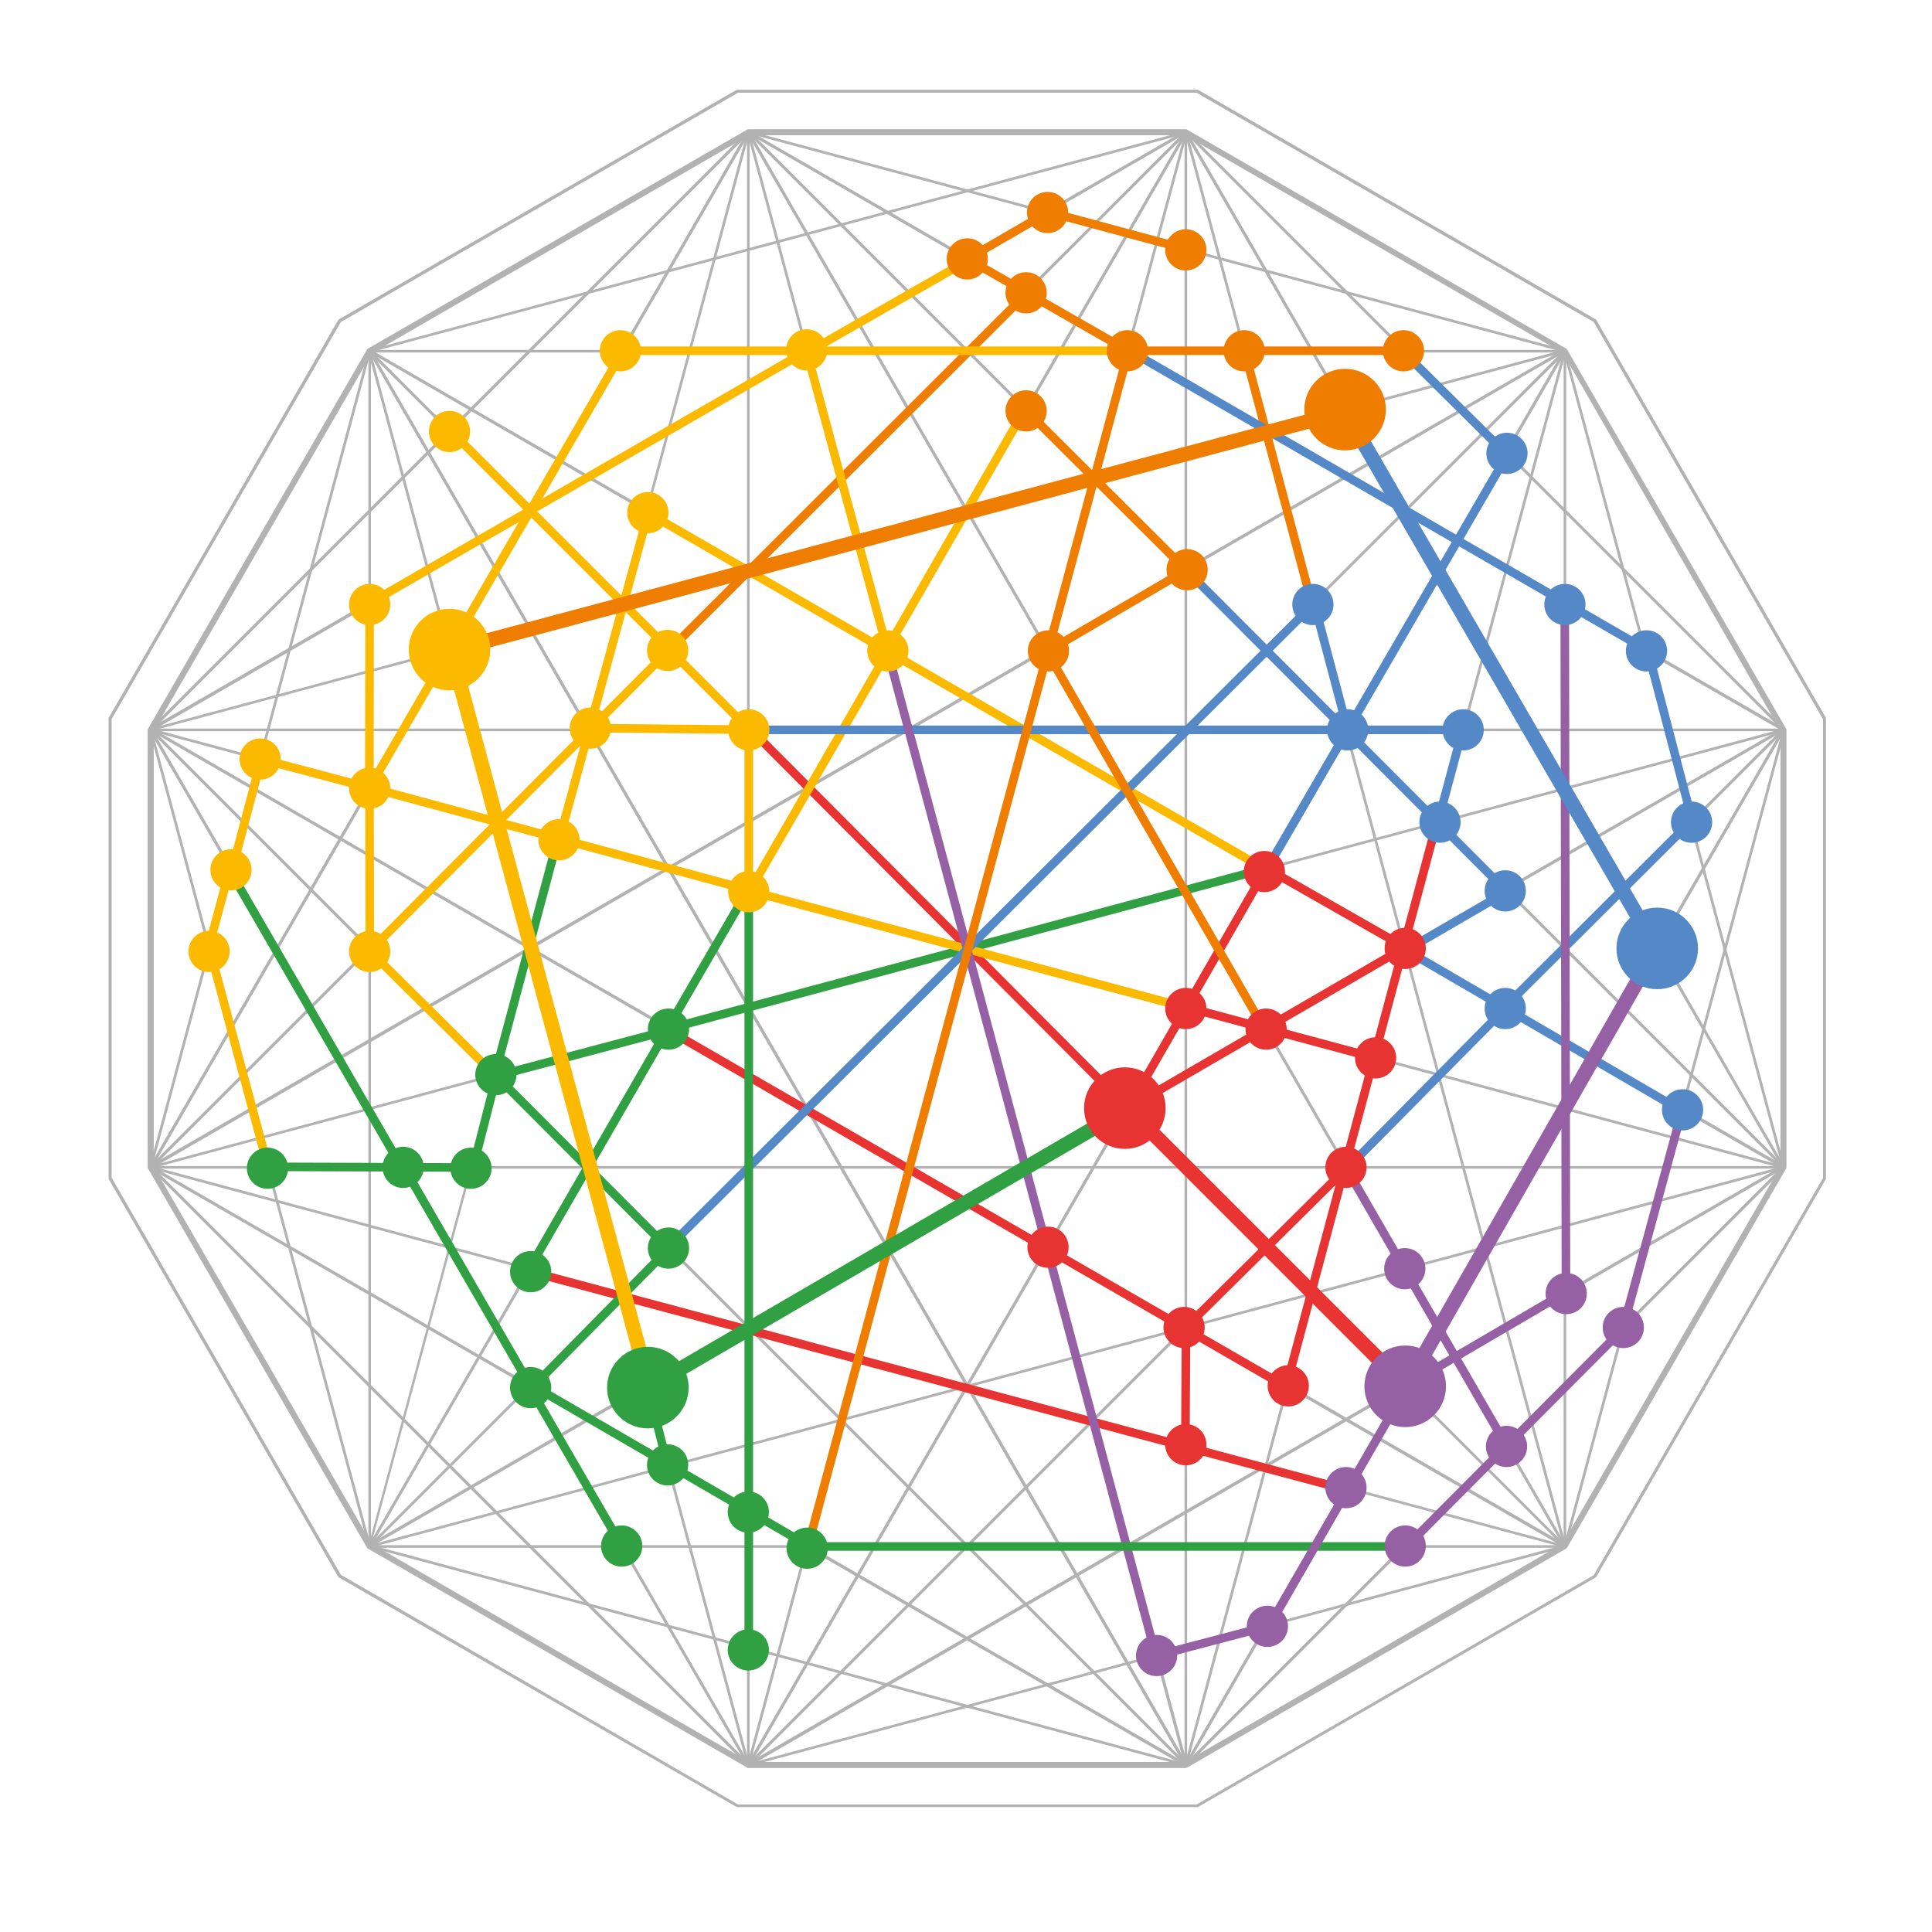<?xml version="1.0" encoding="utf-8"?>
<!-- Generator: Adobe Illustrator 19.2.1, SVG Export Plug-In . SVG Version: 6.00 Build 0)  -->
<svg version="1.1" id="Layer_1" xmlns="http://www.w3.org/2000/svg" xmlns:xlink="http://www.w3.org/1999/xlink" viewBox="370 200 450 450" xml:space="preserve">
	 <!-- style="enable-background:new 0 0 1190.6 841.9;" -->
<style type="text/css">
	.st0{fill:#B2B2B2;}
	.st1{fill:#FBBA00;}
	.st2{fill:#30A043;}
	.st3{fill:#E73331;}
	.st4{fill:#EF7D00;}
	.st5{fill:#9560A4;}
	.st6{fill:#5488C7;}
	.st7{fill:none;stroke:#30A043;stroke-width:4.723;stroke-miterlimit:10;}
</style>
<g>
	<g>
		<path class="st0" d="M646.2,611.4c-0.2,0-0.3-0.2-0.3-0.3V230.8c0-0.2,0.2-0.3,0.3-0.3c0.2,0,0.3,0.2,0.3,0.3v380.3
			C646.6,611.3,646.4,611.4,646.2,611.4z"/>
	</g>
	<g>
		<path class="st0" d="M734.5,560.5c-0.2,0-0.3-0.2-0.3-0.3V281.7c0-0.2,0.2-0.3,0.3-0.3c0.2,0,0.3,0.2,0.3,0.3v278.4
			C734.8,560.3,734.7,560.5,734.5,560.5z"/>
	</g>
	<g>
		<path class="st0" d="M456.1,560.5c-0.2,0-0.3-0.2-0.3-0.3V281.7c0-0.2,0.2-0.3,0.3-0.3s0.3,0.2,0.3,0.3v278.4
			C456.4,560.3,456.3,560.5,456.1,560.5z"/>
	</g>
	<g>
		<path class="st0" d="M734.5,560.5H456.1c-0.2,0-0.3-0.2-0.3-0.3c0-0.2,0.2-0.3,0.3-0.3h278.4c0.2,0,0.3,0.2,0.3,0.3
			C734.8,560.3,734.7,560.5,734.5,560.5z"/>
	</g>
	<g>
		<path class="st0" d="M734.5,282.1H456.1c-0.2,0-0.3-0.2-0.3-0.3s0.2-0.3,0.3-0.3h278.4c0.2,0,0.3,0.2,0.3,0.3
			S734.7,282.1,734.5,282.1z"/>
	</g>
	<g>
		<path class="st0" d="M595.3,421.3c-0.1,0-0.3-0.1-0.3-0.2l-51-190.2c0-0.2,0.1-0.4,0.2-0.4c0.2,0,0.4,0.1,0.4,0.2l51,190.2
			C595.6,421,595.5,421.2,595.3,421.3C595.3,421.3,595.3,421.3,595.3,421.3z"/>
	</g>
	<g>
		<path class="st0" d="M544.3,611.4C544.3,611.4,544.3,611.4,544.3,611.4c-0.3-0.1-0.4-0.2-0.3-0.4l51-190.2c0-0.2,0.2-0.3,0.4-0.2
			c0.2,0,0.3,0.2,0.2,0.4l-51,190.2C544.6,611.3,544.5,611.4,544.3,611.4z"/>
	</g>
	<g>
		<path class="st0" d="M595.3,421.3C595.2,421.3,595.2,421.3,595.3,421.3c-0.3-0.1-0.4-0.2-0.3-0.4l51-190.2c0-0.2,0.2-0.3,0.4-0.2
			c0.2,0,0.3,0.2,0.2,0.4l-51,190.2C595.6,421.2,595.4,421.3,595.3,421.3z"/>
	</g>
	<g>
		<path class="st0" d="M646.2,611.4c-0.1,0-0.3-0.1-0.3-0.2L595,421c0-0.2,0.1-0.4,0.2-0.4c0.2,0,0.4,0.1,0.4,0.2l51,190.2
			C646.6,611.2,646.5,611.4,646.2,611.4C646.3,611.4,646.3,611.4,646.2,611.4z"/>
	</g>
	<g>
		<path class="st0" d="M595.3,421.3c-0.1,0-0.3-0.1-0.3-0.2c0-0.2,0.1-0.4,0.2-0.4l190.2-51c0.2,0,0.4,0.1,0.4,0.2
			c0,0.2-0.1,0.4-0.2,0.4L595.3,421.3C595.3,421.3,595.3,421.3,595.3,421.3z"/>
	</g>
	<g>
		<path class="st0" d="M595.3,421.3C595.2,421.3,595.2,421.3,595.3,421.3l-190.2-51c-0.2,0-0.3-0.2-0.2-0.4c0-0.2,0.2-0.3,0.4-0.2
			l190.2,51c0.2,0,0.3,0.2,0.2,0.4C595.6,421.2,595.4,421.3,595.3,421.3z"/>
	</g>
	<g>
		<path class="st0" d="M785.4,472.2C785.4,472.2,785.4,472.2,785.4,472.2l-190.2-51c-0.2,0-0.3-0.2-0.2-0.4c0-0.2,0.2-0.3,0.4-0.2
			l190.2,51c0.2,0,0.3,0.2,0.2,0.4C785.7,472.1,785.6,472.2,785.4,472.2z"/>
	</g>
	<g>
		<path class="st0" d="M405.1,472.2c-0.1,0-0.3-0.1-0.3-0.2c0-0.2,0.1-0.4,0.2-0.4l190.2-51c0.2,0,0.4,0.1,0.4,0.2
			c0,0.2-0.1,0.4-0.2,0.4L405.1,472.2C405.2,472.2,405.1,472.2,405.1,472.2z"/>
	</g>
	<g>
		<path class="st0" d="M595.3,421.3c-0.1,0-0.2,0-0.2-0.1L455.8,282c-0.1-0.1-0.1-0.3,0-0.5c0.1-0.1,0.3-0.1,0.5,0l139.2,139.2
			c0.1,0.1,0.1,0.3,0,0.5C595.4,421.2,595.4,421.3,595.3,421.3z"/>
	</g>
	<g>
		<path class="st0" d="M734.5,560.5c-0.1,0-0.2,0-0.2-0.1L595,421.2c-0.1-0.1-0.1-0.3,0-0.5s0.3-0.1,0.5,0l139.2,139.2
			c0.1,0.1,0.1,0.3,0,0.5C734.7,560.5,734.6,560.5,734.5,560.5z"/>
	</g>
	<g>
		<path class="st0" d="M595.3,421.3c-0.1,0-0.2,0-0.2-0.1c-0.1-0.1-0.1-0.3,0-0.5l139.2-139.2c0.1-0.1,0.3-0.1,0.5,0s0.1,0.3,0,0.5
			L595.5,421.2C595.4,421.2,595.4,421.3,595.3,421.3z"/>
	</g>
	<g>
		<path class="st0" d="M456.1,560.5c-0.1,0-0.2,0-0.2-0.1c-0.1-0.1-0.1-0.3,0-0.5L595,420.7c0.1-0.1,0.3-0.1,0.5,0s0.1,0.3,0,0.5
			L456.3,560.4C456.2,560.5,456.2,560.5,456.1,560.5z"/>
	</g>
	<g>
		<path class="st0" d="M544.3,611.4c-0.2,0-0.3-0.2-0.3-0.3V230.8c0-0.2,0.2-0.3,0.3-0.3c0.2,0,0.3,0.2,0.3,0.3v380.3
			C544.7,611.3,544.5,611.4,544.3,611.4z"/>
	</g>
	<g>
		<path class="st0" d="M785.4,472.2H405.1c-0.2,0-0.3-0.2-0.3-0.3s0.2-0.3,0.3-0.3h380.3c0.2,0,0.3,0.2,0.3,0.3
			S785.6,472.2,785.4,472.2z"/>
	</g>
	<g>
		<path class="st0" d="M785.4,370.3H405.1c-0.2,0-0.3-0.2-0.3-0.3s0.2-0.3,0.3-0.3h380.3c0.2,0,0.3,0.2,0.3,0.3
			S785.6,370.3,785.4,370.3z"/>
	</g>
	<g>
		<path class="st0" d="M405.1,370.3c-0.1,0-0.2-0.1-0.3-0.2c-0.1-0.2,0-0.4,0.1-0.5l241.1-139.2c0.2-0.1,0.4,0,0.5,0.1
			c0.1,0.2,0,0.4-0.1,0.5L405.3,370.3C405.2,370.3,405.2,370.3,405.1,370.3z"/>
	</g>
	<g>
		<path class="st0" d="M785.4,370.3c-0.1,0-0.1,0-0.2,0L544.2,231.1c-0.2-0.1-0.2-0.3-0.1-0.5c0.1-0.2,0.3-0.2,0.5-0.1l241.1,139.2
			c0.2,0.1,0.2,0.3,0.1,0.5C785.7,370.3,785.5,370.3,785.4,370.3z"/>
	</g>
	<g>
		<path class="st0" d="M646.2,611.4c-0.1,0-0.1,0-0.2,0L405,472.2c-0.2-0.1-0.2-0.3-0.1-0.5c0.1-0.2,0.3-0.2,0.5-0.1l241.1,139.2
			c0.2,0.1,0.2,0.3,0.1,0.5C646.5,611.4,646.3,611.4,646.2,611.4z"/>
	</g>
	<g>
		<path class="st0" d="M734.5,560.5C734.5,560.5,734.4,560.5,734.5,560.5L405,472.2c-0.2,0-0.3-0.2-0.2-0.4c0-0.2,0.2-0.3,0.4-0.2
			l329.4,88.3c0.2,0,0.3,0.2,0.2,0.4C734.8,560.4,734.6,560.5,734.5,560.5z"/>
	</g>
	<g>
		<path class="st0" d="M544.3,611.4c-0.1,0-0.2-0.1-0.3-0.2c-0.1-0.2,0-0.4,0.1-0.5l241.1-139.2c0.2-0.1,0.4,0,0.5,0.1
			c0.1,0.2,0,0.4-0.1,0.5L544.5,611.4C544.4,611.4,544.4,611.4,544.3,611.4z"/>
	</g>
	<g>
		<path class="st0" d="M456.1,560.5c-0.1,0-0.3-0.1-0.3-0.2c0-0.2,0.1-0.4,0.2-0.4l329.4-88.3c0.2,0,0.4,0.1,0.4,0.2
			c0,0.2-0.1,0.4-0.2,0.4L456.1,560.5C456.1,560.5,456.1,560.5,456.1,560.5z"/>
	</g>
	<g>
		<path class="st0" d="M646.2,611.4c-0.1,0-0.2,0-0.2-0.1c-0.1-0.1-0.1-0.3,0-0.5l139.2-139.2c0.1-0.1,0.3-0.1,0.5,0
			c0.1,0.1,0.1,0.3,0,0.5L646.5,611.3C646.4,611.4,646.3,611.4,646.2,611.4z"/>
	</g>
	<g>
		<path class="st0" d="M405.1,370.3c-0.1,0-0.2,0-0.2-0.1c-0.1-0.1-0.1-0.3,0-0.5l139.2-139.2c0.1-0.1,0.3-0.1,0.5,0
			c0.1,0.1,0.1,0.3,0,0.5L405.4,370.2C405.3,370.3,405.2,370.3,405.1,370.3z"/>
	</g>
	<g>
		<path class="st0" d="M544.3,611.4c-0.1,0-0.2,0-0.2-0.1L404.9,472.1c-0.1-0.1-0.1-0.3,0-0.5c0.1-0.1,0.3-0.1,0.5,0l139.2,139.2
			c0.1,0.1,0.1,0.3,0,0.5C544.5,611.4,544.4,611.4,544.3,611.4z"/>
	</g>
	<g>
		<path class="st0" d="M785.4,370.3c-0.1,0-0.2,0-0.2-0.1L646,231c-0.1-0.1-0.1-0.3,0-0.5c0.1-0.1,0.3-0.1,0.5,0l139.2,139.2
			c0.1,0.1,0.1,0.3,0,0.5C785.6,370.3,785.5,370.3,785.4,370.3z"/>
	</g>
	<g>
		<path class="st0" d="M405.1,472.2c-0.1,0-0.1,0-0.2,0c-0.2-0.1-0.2-0.3-0.1-0.5L544,230.6c0.1-0.2,0.3-0.2,0.5-0.1
			c0.2,0.1,0.2,0.3,0.1,0.5L405.4,472.1C405.3,472.2,405.2,472.2,405.1,472.2z"/>
	</g>
	<g>
		<path class="st0" d="M785.4,472.2c-0.1,0-0.2-0.1-0.3-0.2L645.9,231c-0.1-0.2,0-0.4,0.1-0.5c0.2-0.1,0.4,0,0.5,0.1l139.2,241.1
			c0.1,0.2,0,0.4-0.1,0.5C785.5,472.2,785.5,472.2,785.4,472.2z"/>
	</g>
	<g>
		<path class="st0" d="M544.3,611.4c-0.1,0-0.2-0.1-0.3-0.2L404.8,370.2c-0.1-0.2,0-0.4,0.1-0.5c0.2-0.1,0.4,0,0.5,0.1l139.2,241.1
			c0.1,0.2,0,0.4-0.1,0.5C544.4,611.4,544.4,611.4,544.3,611.4z"/>
	</g>
	<g>
		<path class="st0" d="M646.2,611.4c-0.1,0-0.1,0-0.2,0c-0.2-0.1-0.2-0.3-0.1-0.5l139.2-241.1c0.1-0.2,0.3-0.2,0.5-0.1
			c0.2,0.1,0.2,0.3,0.1,0.5L646.5,611.3C646.5,611.4,646.3,611.4,646.2,611.4z"/>
	</g>
	<g>
		<path class="st0" d="M456.1,282.1c-0.1,0-0.3-0.1-0.3-0.2c0-0.2,0.1-0.4,0.2-0.4l190.2-51c0.2,0,0.4,0.1,0.4,0.2
			c0,0.2-0.1,0.4-0.2,0.4L456.1,282.1C456.1,282.1,456.1,282.1,456.1,282.1z"/>
	</g>
	<g>
		<path class="st0" d="M734.5,282.1C734.5,282.1,734.4,282.1,734.5,282.1l-190.2-51c-0.2,0-0.3-0.2-0.2-0.4c0-0.2,0.2-0.3,0.4-0.2
			l190.2,51c0.2,0,0.3,0.2,0.2,0.4C734.8,282,734.6,282.1,734.5,282.1z"/>
	</g>
	<g>
		<path class="st0" d="M646.2,611.4C646.2,611.4,646.2,611.4,646.2,611.4l-190.2-51c-0.2,0-0.3-0.2-0.2-0.4c0-0.2,0.2-0.3,0.4-0.2
			l190.2,51c0.2,0,0.3,0.2,0.2,0.4C646.5,611.3,646.4,611.4,646.2,611.4z"/>
	</g>
	<g>
		<path class="st0" d="M544.3,611.4c-0.1,0-0.3-0.1-0.3-0.2c0-0.2,0.1-0.4,0.2-0.4l190.2-51c0.2,0,0.4,0.1,0.4,0.2
			c0,0.2-0.1,0.4-0.2,0.4L544.3,611.4C544.4,611.4,544.4,611.4,544.3,611.4z"/>
	</g>
	<g>
		<path class="st0" d="M785.4,472.2c-0.1,0-0.3-0.1-0.3-0.2l-51-190.2c0-0.2,0.1-0.4,0.2-0.4c0.2,0,0.4,0.1,0.4,0.2l51,190.2
			C785.8,472,785.7,472.2,785.4,472.2C785.5,472.2,785.5,472.2,785.4,472.2z"/>
	</g>
	<g>
		<path class="st0" d="M405.1,472.2C405.1,472.2,405.1,472.2,405.1,472.2c-0.3-0.1-0.4-0.2-0.3-0.4l51-190.2c0-0.2,0.2-0.3,0.4-0.2
			c0.2,0,0.3,0.2,0.2,0.4l-51,190.2C405.4,472.1,405.3,472.2,405.1,472.2z"/>
	</g>
	<g>
		<path class="st0" d="M456.1,560.5c-0.1,0-0.3-0.1-0.3-0.2l-51-190.2c0-0.2,0.1-0.4,0.2-0.4c0.2,0,0.4,0.1,0.4,0.2l51,190.2
			C456.4,560.2,456.3,560.4,456.1,560.5C456.1,560.5,456.1,560.5,456.1,560.5z"/>
	</g>
	<g>
		<path class="st0" d="M734.5,560.5C734.5,560.5,734.4,560.5,734.5,560.5c-0.3-0.1-0.4-0.2-0.3-0.4l51-190.2c0-0.2,0.2-0.3,0.4-0.2
			c0.2,0,0.3,0.2,0.2,0.4l-51,190.2C734.8,560.4,734.6,560.5,734.5,560.5z"/>
	</g>
	<g>
		<path class="st0" d="M405.1,472.2c-0.1,0-0.2,0-0.2-0.1c-0.1-0.1-0.1-0.3,0-0.5L646,230.6c0.1-0.1,0.3-0.1,0.5,0
			c0.1,0.1,0.1,0.3,0,0.5L405.4,472.1C405.3,472.2,405.2,472.2,405.1,472.2z"/>
	</g>
	<g>
		<path class="st0" d="M785.4,472.2c-0.1,0-0.2,0-0.2-0.1L544.1,231c-0.1-0.1-0.1-0.3,0-0.5c0.1-0.1,0.3-0.1,0.5,0l241.1,241.1
			c0.1,0.1,0.1,0.3,0,0.5C785.6,472.2,785.5,472.2,785.4,472.2z"/>
	</g>
	<g>
		<path class="st0" d="M646.2,611.4c-0.1,0-0.2,0-0.2-0.1L404.9,370.2c-0.1-0.1-0.1-0.3,0-0.5c0.1-0.1,0.3-0.1,0.5,0l241.1,241.1
			c0.1,0.1,0.1,0.3,0,0.5C646.4,611.4,646.3,611.4,646.2,611.4z"/>
	</g>
	<g>
		<path class="st0" d="M544.3,611.4c-0.1,0-0.2,0-0.2-0.1c-0.1-0.1-0.1-0.3,0-0.5l241.1-241.1c0.1-0.1,0.3-0.1,0.5,0
			c0.1,0.1,0.1,0.3,0,0.5L544.6,611.3C544.5,611.4,544.4,611.4,544.3,611.4z"/>
	</g>
	<g>
		<path class="st0" d="M734.5,560.5c-0.1,0-0.2-0.1-0.3-0.2L544,231c-0.1-0.2,0-0.4,0.1-0.5c0.2-0.1,0.4,0,0.5,0.1L734.8,560
			c0.1,0.2,0,0.4-0.1,0.5C734.6,560.5,734.5,560.5,734.5,560.5z"/>
	</g>
	<g>
		<path class="st0" d="M456.1,560.5c-0.1,0-0.1,0-0.2,0c-0.2-0.1-0.2-0.3-0.1-0.5l190.2-329.4c0.1-0.2,0.3-0.2,0.5-0.1
			c0.2,0.1,0.2,0.3,0.1,0.5L456.4,560.3C456.3,560.4,456.2,560.5,456.1,560.5z"/>
	</g>
	<g>
		<path class="st0" d="M544.3,611.4c-0.1,0-0.1,0-0.2,0c-0.2-0.1-0.2-0.3-0.1-0.5l190.2-329.4c0.1-0.2,0.3-0.2,0.5-0.1
			c0.2,0.1,0.2,0.3,0.1,0.5L544.6,611.3C544.6,611.4,544.4,611.4,544.3,611.4z"/>
	</g>
	<g>
		<path class="st0" d="M646.2,611.4c-0.1,0-0.2-0.1-0.3-0.2L455.8,281.9c-0.1-0.2,0-0.4,0.1-0.5c0.2-0.1,0.4,0,0.5,0.1l190.2,329.4
			c0.1,0.2,0,0.4-0.1,0.5C646.3,611.4,646.3,611.4,646.2,611.4z"/>
	</g>
	<g>
		<path class="st0" d="M734.5,560.5c-0.1,0-0.3-0.1-0.3-0.2l-88.3-329.4c0-0.2,0.1-0.4,0.2-0.4c0.2,0,0.4,0.1,0.4,0.2l88.3,329.4
			C734.9,560.2,734.7,560.4,734.5,560.5C734.5,560.5,734.5,560.5,734.5,560.5z"/>
	</g>
	<g>
		<path class="st0" d="M456.1,560.5C456,560.5,456,560.5,456.1,560.5c-0.3-0.1-0.4-0.2-0.3-0.4L544,230.7c0-0.2,0.2-0.3,0.4-0.2
			c0.2,0,0.3,0.2,0.2,0.4l-88.3,329.4C456.4,560.4,456.2,560.5,456.1,560.5z"/>
	</g>
	<g>
		<path class="st0" d="M646.2,611.4C646.2,611.4,646.2,611.4,646.2,611.4c-0.3-0.1-0.4-0.2-0.3-0.4l88.3-329.4
			c0-0.2,0.2-0.3,0.4-0.2c0.2,0,0.3,0.2,0.2,0.4l-88.3,329.4C646.5,611.3,646.4,611.4,646.2,611.4z"/>
	</g>
	<g>
		<path class="st0" d="M544.3,611.4c-0.1,0-0.3-0.1-0.3-0.2l-88.3-329.4c0-0.2,0.1-0.4,0.2-0.4c0.2,0,0.4,0.1,0.4,0.2L544.6,611
			C544.7,611.2,544.6,611.4,544.3,611.4C544.4,611.4,544.4,611.4,544.3,611.4z"/>
	</g>
	<g>
		<path class="st0" d="M405.1,472.2c-0.1,0-0.2-0.1-0.3-0.2c-0.1-0.2,0-0.4,0.1-0.5l329.4-190.2c0.2-0.1,0.4,0,0.5,0.1
			c0.1,0.2,0,0.4-0.1,0.5L405.3,472.2C405.2,472.2,405.2,472.2,405.1,472.2z"/>
	</g>
	<g>
		<path class="st0" d="M405.1,370.3c-0.1,0-0.3-0.1-0.3-0.2c0-0.2,0.1-0.4,0.2-0.4l329.4-88.3c0.2,0,0.4,0.1,0.4,0.2
			c0,0.2-0.1,0.4-0.2,0.4L405.1,370.3C405.2,370.3,405.1,370.3,405.1,370.3z"/>
	</g>
	<g>
		<path class="st0" d="M785.4,472.2c-0.1,0-0.1,0-0.2,0L455.9,282c-0.2-0.1-0.2-0.3-0.1-0.5c0.1-0.2,0.3-0.2,0.5-0.1l329.4,190.2
			c0.2,0.1,0.2,0.3,0.1,0.5C785.7,472.2,785.5,472.2,785.4,472.2z"/>
	</g>
	<g>
		<path class="st0" d="M734.5,560.4c-0.1,0-0.1,0-0.2,0L405,370.2c-0.2-0.1-0.2-0.3-0.1-0.5c0.1-0.2,0.3-0.2,0.5-0.1l329.4,190.2
			c0.2,0.1,0.2,0.3,0.1,0.5C734.7,560.3,734.6,560.4,734.5,560.4z"/>
	</g>
	<g>
		<path class="st0" d="M456.1,560.4c-0.1,0-0.2-0.1-0.3-0.2c-0.1-0.2,0-0.4,0.1-0.5l329.4-190.2c0.2-0.1,0.4,0,0.5,0.1
			c0.1,0.2,0,0.4-0.1,0.5L456.2,560.4C456.2,560.4,456.1,560.4,456.1,560.4z"/>
	</g>
	<g>
		<path class="st0" d="M646.2,611.8H544.3c-0.1,0-0.2,0-0.3-0.1l-88.3-51c-0.1-0.1-0.2-0.1-0.2-0.2l-51-88.3
			c-0.1-0.1-0.1-0.2-0.1-0.3V370c0-0.1,0-0.2,0.1-0.3l51-88.3c0.1-0.1,0.1-0.2,0.2-0.2l88.3-51c0.1-0.1,0.2-0.1,0.3-0.1h101.9
			c0.1,0,0.2,0,0.3,0.1l88.3,51c0.1,0.1,0.2,0.1,0.2,0.2l51,88.3c0.1,0.1,0.1,0.2,0.1,0.3v101.9c0,0.1,0,0.2-0.1,0.3l-51,88.3
			c-0.1,0.1-0.1,0.2-0.2,0.2l-88.3,51C646.5,611.7,646.3,611.8,646.2,611.8z M544.5,610.4H646l87.9-50.8l50.8-87.9V370.2L734,282.2
			L646,231.5H544.5l-87.9,50.8l-50.8,87.9v101.5l50.8,87.9L544.5,610.4z"/>
	</g>
	<g>
		<path class="st0" d="M648.8,620.9h-107c-0.1,0-0.1,0-0.2,0l-92.7-53.5c-0.1,0-0.1-0.1-0.1-0.1l-53.5-92.7c0-0.1,0-0.1,0-0.2v-107
			c0-0.1,0-0.1,0-0.2l53.5-92.7c0-0.1,0.1-0.1,0.1-0.1l92.7-53.5c0.1,0,0.1,0,0.2,0h107c0.1,0,0.1,0,0.2,0l92.7,53.5
			c0.1,0,0.1,0.1,0.1,0.1l53.5,92.7c0,0.1,0,0.1,0,0.2v107c0,0.1,0,0.1,0,0.2l-53.5,92.7c0,0.1-0.1,0.1-0.1,0.1l-92.7,53.5
			C648.9,620.9,648.8,620.9,648.8,620.9z M541.9,620.3h106.8l92.5-53.4l53.4-92.5V367.5L741.2,275l-92.5-53.4H541.9L449.4,275
			l-53.4,92.5v106.8l53.4,92.5L541.9,620.3z"/>
	</g>
</g>
<g>
	<g>

			<rect x="455.1" y="383.6" transform="matrix(1 -1.862288e-03 1.862288e-03 1 -0.749 0.85)" class="st1" width="2" height="38.3"/>
	</g>
	<g>

			<rect x="445.4" y="394.4" transform="matrix(0.706 -0.709 0.709 0.706 -138.356 457.817)" class="st1" width="72.8" height="2"/>
	</g>
	<g>

			<rect x="469.8" y="415.1" transform="matrix(0.704 -0.71 0.71 0.704 -170.126 463.446)" class="st1" width="2" height="41.3"/>
	</g>
	<g>
		<rect x="484.8" y="444" transform="matrix(0.967 -0.256 0.256 0.967 -97.144 144.4)" class="st2" width="41.6" height="2"/>
	</g>
	<g>

			<rect x="471.6" y="460.1" transform="matrix(0.248 -0.969 0.969 0.248 -83.588 814.582)" class="st2" width="22.3" height="2"/>
	</g>
	<g>

			<rect x="504.7" y="442" transform="matrix(0.708 -0.706 0.706 0.708 -184.645 494.543)" class="st2" width="2" height="57.1"/>
	</g>
	<g>

			<rect x="477" y="466.8" transform="matrix(0.5 -0.866 0.866 0.5 -150.439 674.842)" class="st2" width="64.8" height="2"/>
	</g>
	<g>

			<rect x="587.4" y="422.7" transform="matrix(0.258 -0.966 0.966 0.258 -66.748 955.498)" class="st3" width="2" height="196.9"/>
	</g>
	<g>

			<rect x="523.2" y="420" transform="matrix(0.966 -0.259 0.259 0.966 -88.693 168.411)" class="st2" width="144.1" height="2"/>
	</g>
	<g>

			<rect x="464.5" y="421.9" transform="matrix(0.258 -0.966 0.966 0.258 -43.052 789.722)" class="st2" width="56.8" height="2"/>
	</g>
	<g>

			<rect x="516.4" y="422.5" transform="matrix(0.502 -0.865 0.865 0.502 -99.948 673.431)" class="st2" width="37.3" height="2"/>
	</g>
	<g>

			<rect x="503.8" y="359.6" transform="matrix(0.705 -0.709 0.709 0.705 -103.322 472.785)" class="st1" width="25.5" height="2"/>
	</g>
	<g>

			<rect x="508.3" y="308.8" transform="matrix(0.708 -0.707 0.707 0.708 -53.045 491.512)" class="st4" width="117.9" height="2"/>
	</g>
	<g>

			<rect x="612.9" y="249.5" transform="matrix(0.497 -0.868 0.868 0.497 73.666 669.156)" class="st4" width="2" height="43.1"/>
	</g>
	<g>
		<rect x="632.6" y="280.7" class="st4" width="64.3" height="2"/>
	</g>
	<g>
		<rect x="667" y="280.7" transform="matrix(0.966 -0.257 0.257 0.966 -57.563 182.151)" class="st4" width="2" height="61.1"/>
	</g>
	<g>

			<rect x="525" y="351.4" transform="matrix(9.881177e-03 -1 1 9.881177e-03 150.997 892.117)" class="st1" width="2" height="36.9"/>
	</g>
	<g>

			<rect x="591.9" y="277.8" transform="matrix(0.5 -0.866 0.866 0.5 -16.013 694.069)" class="st1" width="2" height="166.2"/>
	</g>
	<g>

			<rect x="509.1" y="287" transform="matrix(0.707 -0.707 0.707 0.707 -87.968 458.708)" class="st1" width="2" height="97.2"/>
	</g>
	<g>

			<rect x="587.5" y="351.8" transform="matrix(0.709 -0.706 0.706 0.709 -120.819 535.912)" class="st3" width="2" height="124.9"/>
	</g>
	<g>
		<rect x="543.4" y="370" class="st1" width="2" height="37.4"/>
	</g>
	<g>

			<rect x="528.2" y="378.3" transform="matrix(0.5 -0.866 0.866 0.5 -48.071 675.487)" class="st1" width="64.8" height="2"/>
	</g>
	<g>

			<rect x="594.3" y="368.3" transform="matrix(0.258 -0.966 0.966 0.258 34.924 887.476)" class="st1" width="2" height="105.4"/>
	</g>
	<g>

			<rect x="686.8" y="533.6" transform="matrix(0.706 -0.709 0.709 0.706 -166.092 669.491)" class="st5" width="72" height="2"/>
	</g>
	<g>
		<rect x="701.2" y="467.1" transform="matrix(0.866 -0.5 0.5 0.866 -158.076 418.689)" class="st5" width="2" height="74.4"/>
	</g>
	<g>

			<rect x="675.8" y="452.3" transform="matrix(0.703 -0.711 0.711 0.703 -113.835 634.177)" class="st6" width="52.7" height="2"/>
	</g>
	<g>

			<rect x="728.8" y="482.8" transform="matrix(0.262 -0.965 0.965 0.262 90.261 1085.692)" class="st5" width="52.5" height="2"/>
	</g>
	<g>

			<rect x="728.6" y="402.4" transform="matrix(0.503 -0.864 0.864 0.503 -17.419 849.159)" class="st6" width="2" height="74.7"/>
	</g>
	<g>
		<rect x="711.8" y="412.1" transform="matrix(0.708 -0.706 0.706 0.708 -75.04 644.55)" class="st6" width="61" height="2"/>
	</g>
	<g>
		<rect x="757.7" y="351" transform="matrix(0.968 -0.253 0.253 0.968 -69.331 204.055)" class="st6" width="2" height="41.2"/>
	</g>
	<g>

			<rect x="692" y="246.9" transform="matrix(0.501 -0.866 0.866 0.501 71.896 758.023)" class="st6" width="2" height="139.6"/>
	</g>
	<g>

			<rect x="695.5" y="413.2" transform="matrix(0.865 -0.502 0.502 0.865 -112.097 412.209)" class="st6" width="27" height="2"/>
	</g>
	<g>

			<rect x="682.5" y="317.3" transform="matrix(0.708 -0.706 0.706 0.708 -61.819 590.493)" class="st6" width="2" height="105.4"/>
	</g>
	<g>
		<rect x="544.4" y="369" class="st6" width="166.4" height="2"/>
	</g>
	<g>

			<rect x="696.8" y="379.8" transform="matrix(0.258 -0.966 0.966 0.258 157.292 966.388)" class="st6" width="22.3" height="2"/>
	</g>
	<g>
		<rect x="637" y="353" transform="matrix(0.502 -0.865 0.865 0.502 39.05 775.808)" class="st6" width="111.9" height="2"/>
	</g>
	<g>
		<rect x="708" y="276.7" transform="matrix(0.704 -0.71 0.71 0.704 1.393 590.679)" class="st6" width="2" height="33.9"/>
	</g>
	<g>

			<rect x="678.7" y="340.3" transform="matrix(0.967 -0.256 0.256 0.967 -68.263 185.548)" class="st6" width="2" height="30.2"/>
	</g>
	<g>

			<rect x="616.3" y="429.5" transform="matrix(0.499 -0.867 0.867 0.499 -48.057 777.792)" class="st3" width="64.7" height="2"/>
	</g>
	<g>

			<rect x="627.5" y="438.7" transform="matrix(0.865 -0.502 0.502 0.865 -130.862 392.824)" class="st3" width="74.9" height="2"/>
	</g>
	<g>

			<rect x="667.3" y="417.7" transform="matrix(0.259 -0.966 0.966 0.259 69.823 972.014)" class="st3" width="2" height="45.7"/>
	</g>
	<g>

			<rect x="619.5" y="456.2" transform="matrix(0.258 -0.966 0.966 0.258 68.149 1003.197)" class="st3" width="136" height="2"/>
	</g>
	<g>

			<rect x="596.8" y="398" transform="matrix(0.5 -0.866 0.866 0.5 -117.757 758.724)" class="st3" width="2" height="166.5"/>
	</g>
	<g>
		<rect x="638.6" y="489.6" transform="matrix(0.71 -0.704 0.704 0.71 -152.669 610.504)" class="st3" width="52.6" height="2"/>
	</g>
	<g>

			<rect x="632.6" y="521.7" transform="matrix(5.045513e-03 -1 1 5.045513e-03 120.21 1166.272)" class="st3" width="27.1" height="2"/>
	</g>
	<g>

			<rect x="680.1" y="393" transform="matrix(0.495 -0.869 0.869 0.495 -13.87 799.492)" class="st3" width="2" height="37.4"/>
	</g>
	<g>

			<rect x="566.4" y="280.5" transform="matrix(0.965 -0.261 0.261 0.965 -62.935 159.012)" class="st1" width="2" height="72.1"/>
	</g>
	<g>
		<rect x="558" y="280.7" class="st1" width="74.7" height="2"/>
	</g>
	<g>

			<rect x="607.1" y="347.2" transform="matrix(0.966 -0.258 0.258 0.966 -100.335 172.887)" class="st5" width="2" height="242.5"/>
	</g>
	<g>

			<rect x="560.6" y="322.3" transform="matrix(0.499 -0.866 0.866 0.499 16.701 675.599)" class="st1" width="64.5" height="2"/>
	</g>
	<g>

			<rect x="499.2" y="349.7" transform="matrix(0.261 -0.966 0.966 0.261 -11.877 775.453)" class="st1" width="2" height="91.5"/>
	</g>
	<g>

			<rect x="471.1" y="356.4" transform="matrix(0.263 -0.965 0.965 0.263 31.502 756.078)" class="st1" width="78.9" height="2"/>
	</g>
	<g>
		<rect x="434.6" y="361" transform="matrix(1.627603e-03 -1 1 1.627603e-03 93.318 817.564)" class="st1" width="43" height="2"/>
	</g>
	<g>

			<rect x="426.7" y="331.6" transform="matrix(0.502 -0.865 0.865 0.502 -45.851 585.623)" class="st1" width="117.8" height="2"/>
	</g>
	<g>
		<rect x="515.2" y="280.7" class="st1" width="42.8" height="2"/>
	</g>
	<g>
		<rect x="448.3" y="310.1" transform="matrix(0.866 -0.5 0.5 0.866 -87.635 295.207)" class="st1" width="117.6" height="2"/>
	</g>
	<g>
		<rect x="555.1" y="270" transform="matrix(0.868 -0.497 0.497 0.868 -58.427 322.721)" class="st1" width="43" height="2"/>
	</g>
	<g>

			<rect x="442.3" y="367" transform="matrix(0.256 -0.967 0.967 0.256 -37.612 711.521)" class="st1" width="2" height="26.4"/>
	</g>
	<g>

			<rect x="413.8" y="388.7" transform="matrix(0.256 -0.967 0.967 0.256 -58.77 703.142)" class="st1" width="26.7" height="2"/>
	</g>
	<g>

			<rect x="411.6" y="410.9" transform="matrix(0.261 -0.965 0.965 0.261 -86.456 710.901)" class="st1" width="19.3" height="2"/>
	</g>
	<g>

			<rect x="424.5" y="420.3" transform="matrix(0.966 -0.259 0.259 0.966 -101.052 125.328)" class="st1" width="2" height="52.3"/>
	</g>
	<g>

			<rect x="442.8" y="397.3" transform="matrix(0.865 -0.501 0.501 0.865 -159.412 281.422)" class="st2" width="2" height="80"/>
	</g>
	<g>

			<rect x="477.7" y="467.9" transform="matrix(0.866 -0.501 0.501 0.866 -184.813 306.664)" class="st2" width="2" height="59.2"/>
	</g>
	<g>

			<rect x="503.4" y="520.3" transform="matrix(0.865 -0.501 0.501 0.865 -203.624 325.701)" class="st2" width="2" height="43.1"/>
	</g>
	<g>

			<rect x="494.5" y="414.8" transform="matrix(0.708 -0.706 0.706 0.708 -118.241 545.508)" class="st6" width="212.3" height="2"/>
	</g>
	<g>

			<rect x="455.1" y="448" transform="matrix(3.219062e-03 -1 1 3.219062e-03 -17.153 926.433)" class="st2" width="2" height="47.7"/>
	</g>
	<g>

			<rect x="451.2" y="420" transform="matrix(0.259 -0.966 0.966 0.259 34.603 887.134)" class="st4" width="288.4" height="2"/>
	</g>
	<g>
		<g>
			<path class="st7" d="M514.8,560.3"/>
		</g>
	</g>
	<g>

			<rect x="524.8" y="504.3" transform="matrix(0.502 -0.865 0.865 0.502 -206.613 724.119)" class="st2" width="2" height="74.6"/>
	</g>
	<g>
		<rect x="558" y="559.2" class="st2" width="139.3" height="2"/>
	</g>
	<g>

			<rect x="522.2" y="522.6" transform="matrix(0.97 -0.244 0.244 0.97 -114.1 143.9)" class="st2" width="2" height="18.9"/>
	</g>
	<g>
		<rect x="543.4" y="407.4" class="st2" width="2" height="176.9"/>
	</g>
	<g>

			<rect x="639" y="581.2" transform="matrix(0.967 -0.254 0.254 0.967 -126.592 184.971)" class="st5" width="26.7" height="2"/>
	</g>
	<g>

			<rect x="649.1" y="550" transform="matrix(0.499 -0.867 0.867 0.499 -136.108 866.729)" class="st5" width="64.2" height="2"/>
	</g>
	<g>

			<rect x="694.2" y="511.2" transform="matrix(0.863 -0.505 0.505 0.863 -160.657 431.531)" class="st5" width="43.5" height="2"/>
	</g>
	<g>

			<rect x="733.6" y="341.1" transform="matrix(1 -1.783685e-03 1.783685e-03 1 -0.75 1.311)" class="st5" width="2" height="160.1"/>
	</g>
	<g>

			<rect x="629.1" y="237.1" transform="matrix(0.26 -0.966 0.966 0.26 221.363 796.426)" class="st4" width="2" height="33.4"/>
	</g>
	<g>

			<rect x="593.8" y="253.9" transform="matrix(0.865 -0.502 0.502 0.865 -46.275 337.927)" class="st4" width="21.6" height="2"/>
	</g>
	<g>

			<rect x="626.6" y="287.7" transform="matrix(0.706 -0.708 0.708 0.706 -37.905 536.693)" class="st4" width="2" height="52.7"/>
	</g>
	<g>

			<rect x="611.5" y="341.1" transform="matrix(0.863 -0.505 0.505 0.863 -86.476 365.262)" class="st4" width="37.4" height="2"/>
	</g>
	<g>

			<rect x="638.4" y="344.7" transform="matrix(0.866 -0.499 0.499 0.866 -112.042 372.067)" class="st4" width="2" height="101.4"/>
	</g>
	<g>

			<rect x="486.8" y="505.9" transform="matrix(0.702 -0.713 0.713 0.702 -209.198 514.393)" class="st2" width="45.5" height="2"/>
	</g>
	<g>

			<rect x="471.1" y="321.9" transform="matrix(0.966 -0.258 0.258 0.966 -63.95 160.524)" class="st4" width="215.2" height="3.4"/>
	</g>
	<g>

			<rect x="718" y="285.6" transform="matrix(0.865 -0.501 0.501 0.865 -82.607 408.806)" class="st6" width="3.4" height="145.1"/>
	</g>
	<g>

			<rect x="496.1" y="348.3" transform="matrix(0.966 -0.26 0.26 0.966 -96.445 144.215)" class="st1" width="3.4" height="178"/>
	</g>
	<g>

			<rect x="512.1" y="489" transform="matrix(0.864 -0.503 0.503 0.864 -168.599 356.984)" class="st2" width="129.2" height="3.4"/>
	</g>
	<g>

			<rect x="663.4" y="444.7" transform="matrix(0.707 -0.707 0.707 0.707 -152.224 613.695)" class="st3" width="3.4" height="92"/>
	</g>
	<g>

			<rect x="667.9" y="470.4" transform="matrix(0.496 -0.868 0.868 0.496 -43.748 868.758)" class="st5" width="117.8" height="3.4"/>
	</g>
	<g>
		<circle class="st4" cx="683.3" cy="295.4" r="9.5"/>
	</g>
	<g>
		<circle class="st2" cx="520.9" cy="523.2" r="9.5"/>
	</g>
	<g>
		<circle class="st1" cx="474.7" cy="351.3" r="9.5"/>
	</g>
	<g>
		<circle class="st6" cx="756" cy="420.9" r="9.5"/>
	</g>
	<g>
		<circle class="st3" cx="632" cy="458.1" r="9.5"/>
	</g>
	<g>
		<circle class="st5" cx="697.3" cy="522.9" r="9.5"/>
	</g>
	<g>
		<circle class="st1" cx="500.2" cy="395.6" r="4.8"/>
	</g>
	<g>
		<circle class="st1" cx="456.1" cy="383.6" r="4.8"/>
	</g>
	<g>
		<circle class="st1" cx="423.8" cy="402.6" r="4.8"/>
	</g>
	<g>
		<circle class="st1" cx="418.7" cy="421.6" r="4.8"/>
	</g>
	<g>
		<circle class="st1" cx="456.1" cy="421.6" r="4.8"/>
	</g>
	<g>
		<circle class="st1" cx="456.1" cy="340.8" r="4.8"/>
	</g>
	<g>
		<circle class="st1" cx="557.9" cy="281.5" r="4.8"/>
	</g>
	<g>
		<circle class="st4" cx="632.6" cy="281.7" r="4.8"/>
	</g>
	<g>
		<circle class="st4" cx="609" cy="268.2" r="4.8"/>
	</g>
	<g>
		<circle class="st4" cx="595.3" cy="260.3" r="4.8"/>
	</g>
	<g>
		<circle class="st4" cx="614" cy="249.5" r="4.8"/>
	</g>
	<g>
		<circle class="st4" cx="646.2" cy="258.2" r="4.8"/>
	</g>
	<g>
		<circle class="st4" cx="659.8" cy="281.7" r="4.8"/>
	</g>
	<g>
		<circle class="st4" cx="696.9" cy="281.7" r="4.8"/>
	</g>
	<g>
		<circle class="st4" cx="609" cy="295.7" r="4.8"/>
	</g>
	<g>
		<circle class="st4" cx="646.5" cy="332.7" r="4.8"/>
	</g>
	<g>
		<circle class="st4" cx="614.2" cy="351.6" r="4.8"/>
	</g>
	<g>
		<circle class="st6" cx="675.8" cy="340.8" r="4.8"/>
	</g>
	<g>
		<circle class="st6" cx="721" cy="305.6" r="4.8"/>
	</g>
	<g>
		<circle class="st6" cx="710.8" cy="370" r="4.8"/>
	</g>
	<g>
		<circle class="st6" cx="705.4" cy="391.5" r="4.8"/>
	</g>
	<g>
		<circle class="st6" cx="720.6" cy="434.9" r="4.8"/>
	</g>
	<g>
		<circle class="st6" cx="764" cy="391.5" r="4.8"/>
	</g>
	<g>
		<circle class="st6" cx="753.5" cy="351.6" r="4.8"/>
	</g>
	<g>
		<circle class="st6" cx="734.5" cy="340.8" r="4.8"/>
	</g>
	<g>
		<circle class="st6" cx="720.6" cy="407.5" r="4.8"/>
	</g>
	<g>
		<circle class="st6" cx="761.9" cy="458.5" r="4.8"/>
	</g>
	<g>
		<circle class="st6" cx="683.9" cy="370" r="4.8"/>
	</g>
	<g>
		<circle class="st3" cx="645.8" cy="509.2" r="4.8"/>
	</g>
	<g>

			<ellipse transform="matrix(1.953443e-02 -1 1 1.953443e-02 134.072 1182.472)" class="st3" cx="669.9" cy="522.9" rx="4.8" ry="4.8"/>
	</g>
	<g>
		<circle class="st3" cx="646.2" cy="536.5" r="4.8"/>
	</g>
	<g>
		<circle class="st3" cx="664.9" cy="439.7" r="4.8"/>
	</g>
	<g>
		<circle class="st3" cx="646.2" cy="434.9" r="4.8"/>
	</g>
	<g>
		<circle class="st1" cx="474.7" cy="300.5" r="4.8"/>
	</g>
	<g>
		<circle class="st2" cx="493.6" cy="523.2" r="4.8"/>
	</g>
	<g>
		<circle class="st2" cx="493.6" cy="496.2" r="4.8"/>
	</g>
	<g>
		<circle class="st2" cx="485.5" cy="450.3" r="4.8"/>
	</g>
	<g>
		<circle class="st2" cx="514.8" cy="560.1" r="4.8"/>
	</g>
	<g>
		<circle class="st2" cx="525.5" cy="541.2" r="4.8"/>
	</g>
	<g>
		<circle class="st2" cx="544.3" cy="552.2" r="4.8"/>
	</g>
	<g>
		<circle class="st2" cx="544.3" cy="584.3" r="4.8"/>
	</g>
	<g>
		<circle class="st2" cx="558" cy="560.6" r="4.8"/>
	</g>
	<g>
		<circle class="st2" cx="463.9" cy="471.9" r="4.8"/>
	</g>
	<g>
		<circle class="st2" cx="432.3" cy="472.1" r="4.8"/>
	</g>
	<g>
		<circle class="st1" cx="520.9" cy="319.4" r="4.8"/>
	</g>
	<g>
		<circle class="st1" cx="576.8" cy="351.6" r="4.8"/>
	</g>
	<g>
		<circle class="st1" cx="544.4" cy="370" r="4.8"/>
	</g>
	<g>
		<circle class="st1" cx="430.6" cy="376.8" r="4.8"/>
	</g>
	<g>
		<circle class="st3" cx="683.5" cy="471.9" r="4.8"/>
	</g>
	<g>
		<circle class="st3" cx="697.3" cy="420.9" r="4.8"/>
	</g>
	<g>
		<circle class="st2" cx="525.7" cy="439.7" r="4.8"/>
	</g>
	<g>
		<circle class="st3" cx="690.4" cy="446.4" r="4.8"/>
	</g>
	<g>
		<circle class="st5" cx="697.3" cy="560.1" r="4.8"/>
	</g>
	<g>
		<circle class="st5" cx="720.9" cy="536.9" r="4.8"/>
	</g>
	<g>
		<circle class="st5" cx="734.8" cy="501.3" r="4.8"/>
	</g>
	<g>
		<circle class="st5" cx="748.1" cy="509.2" r="4.8"/>
	</g>
	<g>
		<circle class="st5" cx="683.5" cy="546.5" r="4.8"/>
	</g>
	<g>
		<circle class="st5" cx="697.2" cy="495.5" r="4.8"/>
	</g>
	<g>
		<circle class="st5" cx="665.2" cy="578.8" r="4.8"/>
	</g>
	<g>
		<circle class="st5" cx="639.4" cy="585.6" r="4.8"/>
	</g>
	<g>
		<circle class="st3" cx="664.5" cy="403" r="4.8"/>
	</g>
	<g>
		<circle class="st1" cx="507.5" cy="369.6" r="4.8"/>
	</g>
	<g>
		<circle class="st1" cx="544.4" cy="407.7" r="4.8"/>
	</g>
	<g>
		<circle class="st1" cx="525.5" cy="351.5" r="4.8"/>
	</g>
	<g>
		<circle class="st1" cx="514.5" cy="281.7" r="4.8"/>
	</g>
	<g>
		<circle class="st2" cx="525.7" cy="490.7" r="4.8"/>
	</g>
	<g>
		<circle class="st2" cx="479.7" cy="472.1" r="4.8"/>
	</g>
	<g>
		<circle class="st3" cx="614.1" cy="490.5" r="4.8"/>
	</g>
</g>
</svg>
